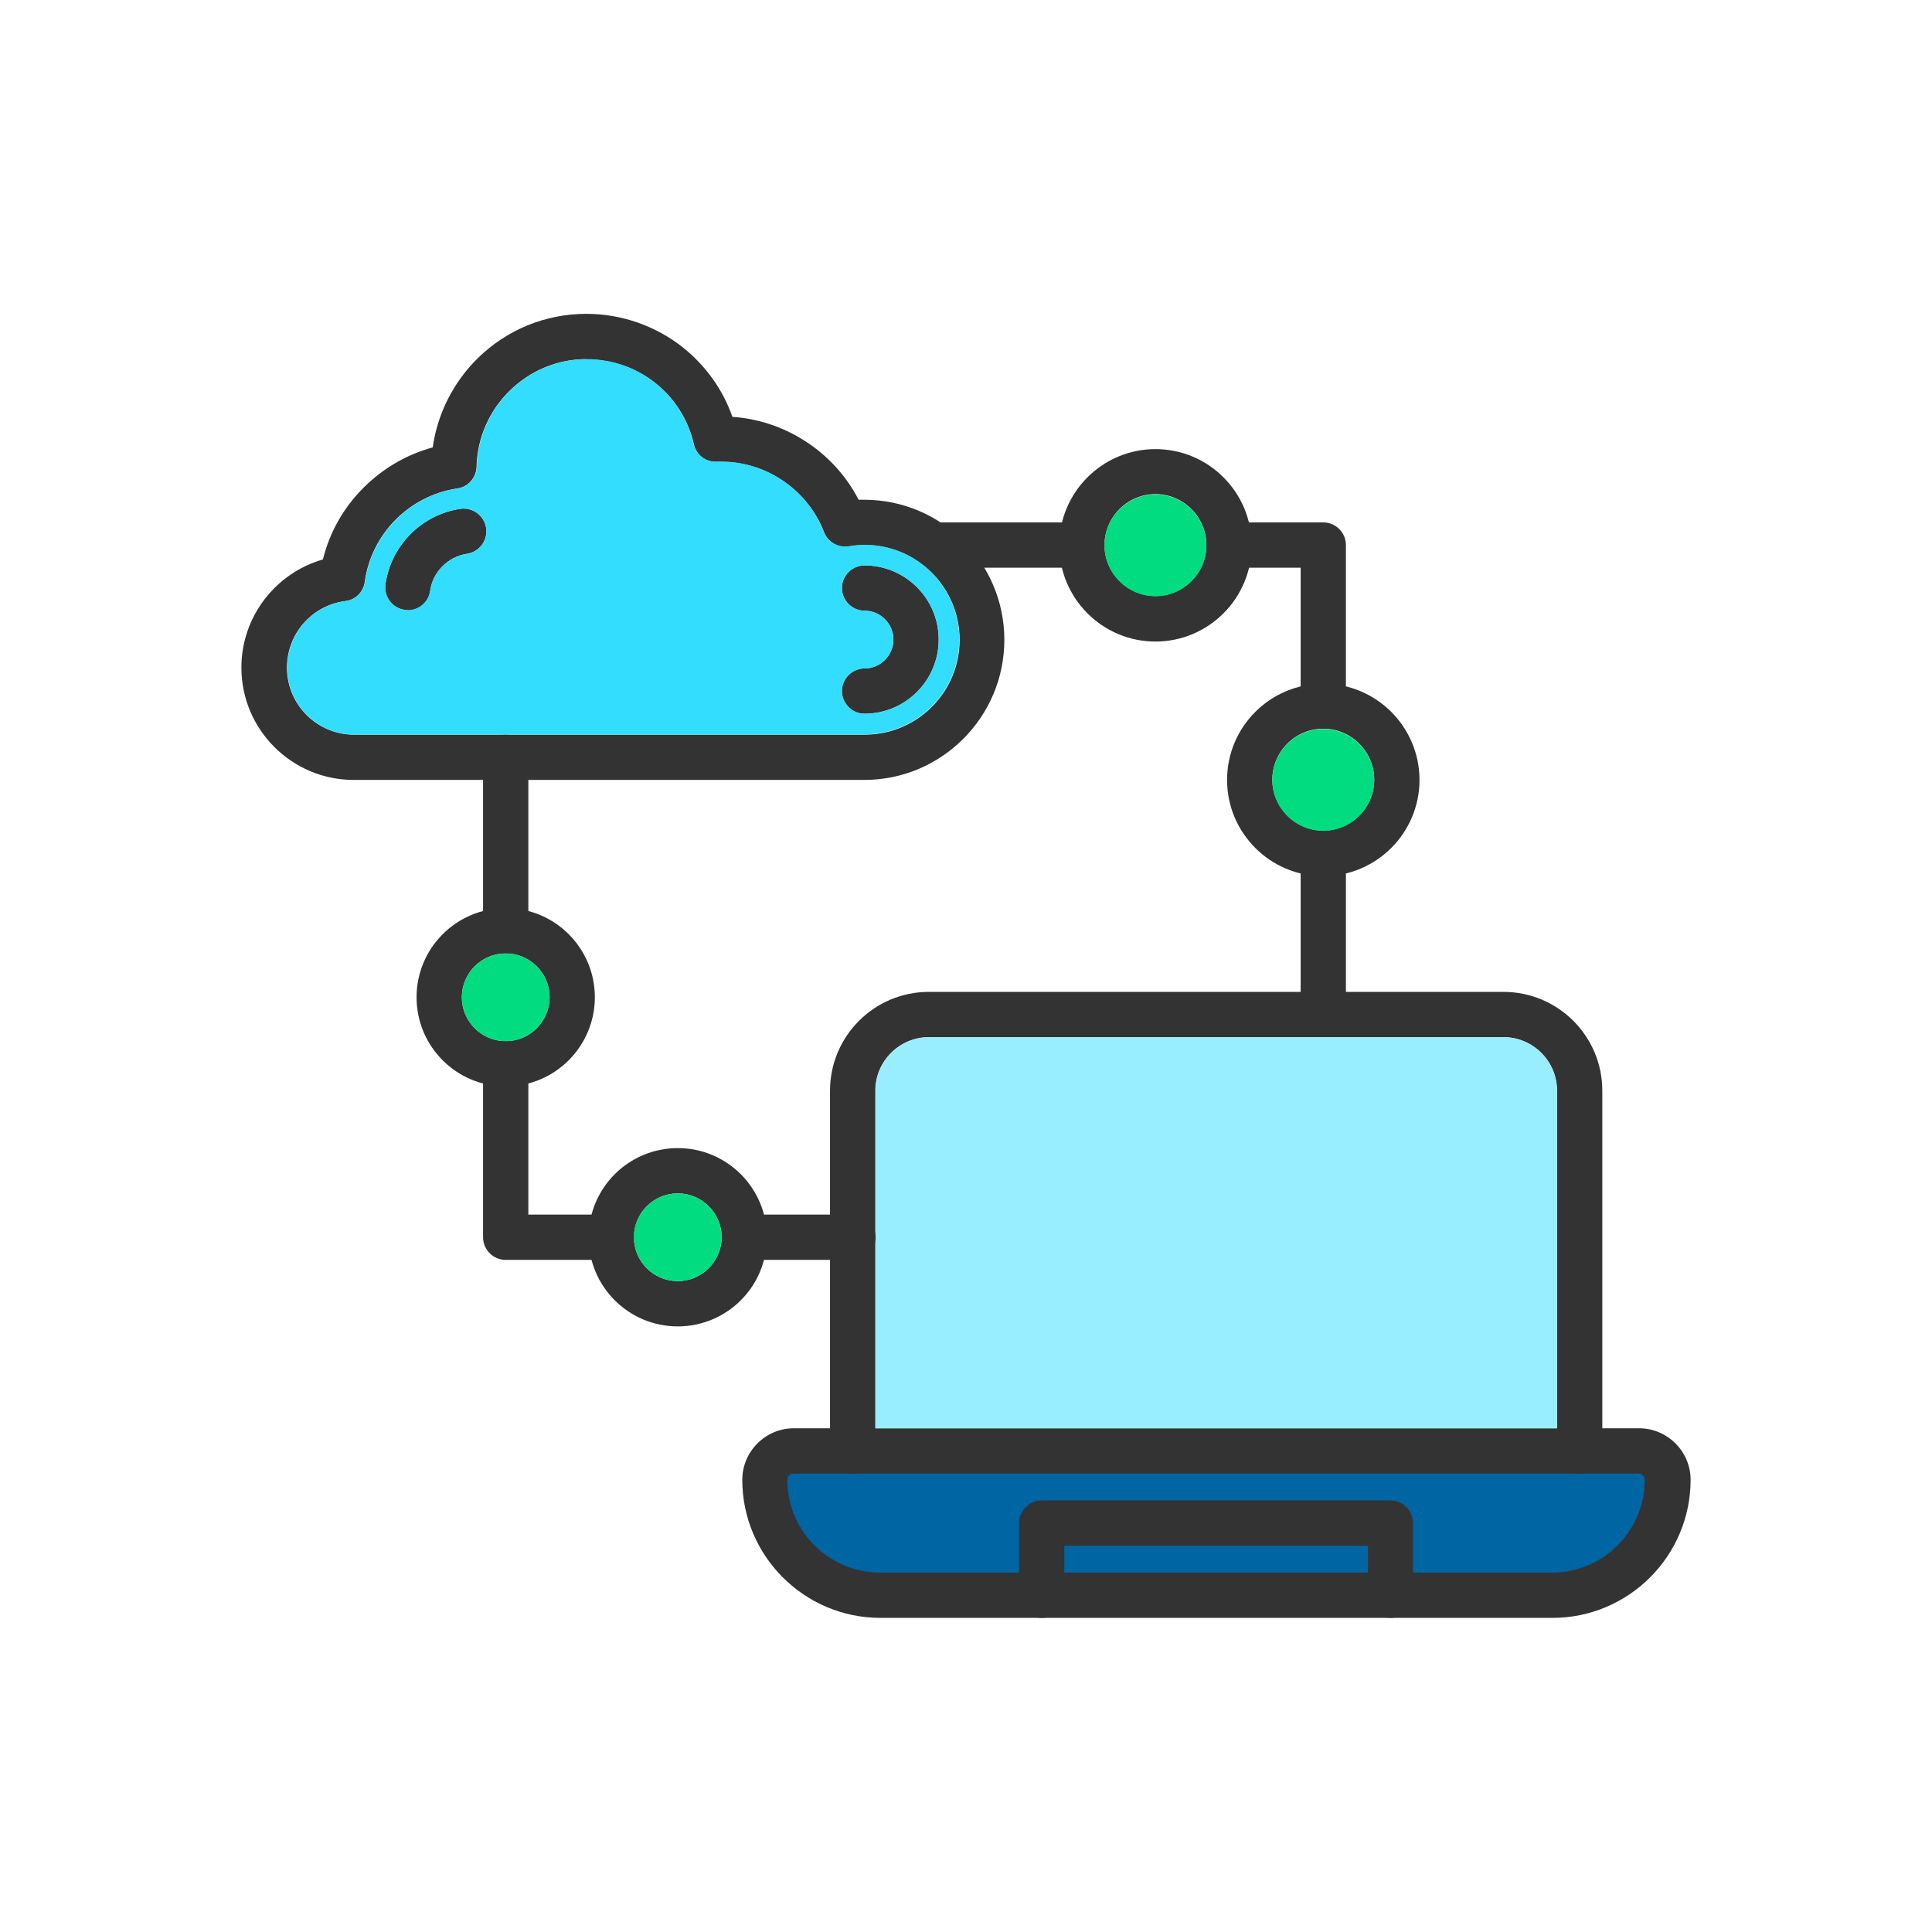 <?xml version="1.0" encoding="UTF-8"?>
<!DOCTYPE svg PUBLIC "-//W3C//DTD SVG 1.1//EN" "http://www.w3.org/Graphics/SVG/1.1/DTD/svg11.dtd">
<!-- Creator: CorelDRAW -->
<svg xmlns="http://www.w3.org/2000/svg" xml:space="preserve" width="6.827in" height="6.827in" style="shape-rendering:geometricPrecision; text-rendering:geometricPrecision; image-rendering:optimizeQuality; fill-rule:evenodd; clip-rule:evenodd"
viewBox="0 0 6.827 6.827"
 xmlns:xlink="http://www.w3.org/1999/xlink">
 <defs>
  <style type="text/css">
   <![CDATA[
    .fil0 {fill:none}
    .fil1 {fill:#0065A3}
    .fil4 {fill:#00DC7F}
    .fil2 {fill:#333333}
    .fil3 {fill:#33DDFE}
    .fil5 {fill:#98EDFE}
   ]]>
  </style>
 </defs>
 <rect class="fil0" width="6.827" height="6.827"/>
 <g id="Layer_x0020_1">
  <path class="fil1" d="M4.861 5.436l0 0.149 -1.126 0 0 -0.149 1.126 0zm-1.233 0.149l-0.518 0c-0.196,0 -0.355,-0.159 -0.355,-0.355 0,-0.027 0.022,-0.049 0.049,-0.049l0.21 -3.93701e-006 2.777 3.93701e-006c0.027,0 0.049,0.022 0.049,0.049 0,0.196 -0.159,0.355 -0.355,0.355l-0.518 0 0 -0.202c0,-0.03 -0.024,-0.053 -0.053,-0.053l-1.232 0c-0.03,0 -0.053,0.024 -0.053,0.053l0 0.202z"/>
  <g id="_444087392">
   <g id="_261965608">
    <path id="_444088880" class="fil2" d="M3.055 2.756l-1.805 0c-0.219,0 -0.397,-0.178 -0.397,-0.397 0,-0.179 0.12,-0.334 0.288,-0.382 0.024,-0.096 0.072,-0.182 0.143,-0.253 0.069,-0.069 0.153,-0.118 0.245,-0.143 0.017,-0.119 0.072,-0.229 0.159,-0.315 0.103,-0.101 0.239,-0.157 0.384,-0.157 0.125,0 0.247,0.043 0.344,0.121 0.079,0.064 0.139,0.148 0.172,0.243 0.099,0.007 0.192,0.04 0.274,0.097 0.073,0.051 0.132,0.118 0.172,0.196 0.007,-0 0.014,-0 0.02,-0 0.273,0 0.495,0.222 0.495,0.495 0,0.273 -0.222,0.495 -0.495,0.495zm-0.983 -1.487c-0.209,0 -0.383,0.17 -0.388,0.38 -0.001,0.039 -0.03,0.072 -0.068,0.077 -0.169,0.025 -0.304,0.16 -0.327,0.33 -0.005,0.036 -0.033,0.064 -0.069,0.068 -0.118,0.015 -0.206,0.116 -0.206,0.235 0,0.131 0.106,0.237 0.237,0.237l1.805 0c0.185,0 0.335,-0.15 0.335,-0.335 0,-0.185 -0.15,-0.335 -0.335,-0.335 -0.019,0 -0.038,0.002 -0.056,0.005 -0.038,0.006 -0.074,-0.015 -0.088,-0.05 -0.057,-0.149 -0.203,-0.249 -0.362,-0.249 -0.005,0 -0.011,0 -0.017,0 -0.038,0.002 -0.073,-0.024 -0.081,-0.062 -0.041,-0.177 -0.196,-0.3 -0.378,-0.3zm-0.468 0.378l0 0 0 0z"/>
   </g>
   <g id="_261965728">
    <path id="_444088808" class="fil2" d="M3.055 2.522c-0.044,0 -0.08,-0.036 -0.08,-0.08 0,-0.044 0.036,-0.08 0.08,-0.08 0.056,0 0.102,-0.046 0.102,-0.102 0,-0.056 -0.046,-0.102 -0.102,-0.102 -0.044,0 -0.08,-0.036 -0.08,-0.08 0,-0.044 0.036,-0.08 0.08,-0.08 0.144,0 0.262,0.117 0.262,0.262 -3.93701e-006,0.144 -0.117,0.262 -0.262,0.262zm-1.614 -0.366c-0.004,0 -0.007,-0 -0.011,-0.001 -0.044,-0.006 -0.074,-0.047 -0.068,-0.09 0.019,-0.137 0.128,-0.247 0.265,-0.267 0.044,-0.006 0.084,0.024 0.091,0.068 0.006,0.044 -0.024,0.084 -0.068,0.091 -0.067,0.01 -0.121,0.064 -0.13,0.131 -0.005,0.04 -0.04,0.069 -0.079,0.069z"/>
   </g>
   <g>
    <g id="_261966736">
     <path id="_444087536" class="fil2" d="M5.582 5.207c-0.044,0 -0.08,-0.036 -0.08,-0.08l0 -1.273c0,-0.104 -0.085,-0.189 -0.189,-0.189l-2.031 0c-0.104,0 -0.189,0.085 -0.189,0.189l0 1.273c0,0.044 -0.036,0.08 -0.08,0.08 -0.044,0 -0.08,-0.036 -0.08,-0.08l0 -1.273c0,-0.192 0.156,-0.349 0.349,-0.349l2.031 0c0.192,0 0.349,0.156 0.349,0.349l0 1.273c-0,0.044 -0.036,0.08 -0.08,0.08z"/>
    </g>
    <g id="_261965704">
     <path id="_444088040" class="fil2" d="M5.485 5.717l-2.374 0c-0.269,0 -0.488,-0.219 -0.488,-0.488 0,-0.1 0.082,-0.182 0.182,-0.182l2.987 0c0.1,0 0.182,0.082 0.182,0.182 0,0.269 -0.219,0.488 -0.488,0.488zm-2.681 -0.51c-0.012,0 -0.022,0.01 -0.022,0.022 0,0.181 0.147,0.328 0.328,0.328l2.374 0c0.181,0 0.328,-0.147 0.328,-0.328 0,-0.012 -0.01,-0.022 -0.022,-0.022l-2.987 0z"/>
    </g>
    <g id="_261968272">
     <path id="_444087920" class="fil2" d="M4.914 5.717c-0.044,0 -0.08,-0.036 -0.08,-0.08l0 -0.175 -1.073 0 0 0.175c0,0.044 -0.036,0.08 -0.08,0.08 -0.044,0 -0.08,-0.036 -0.08,-0.08l0 -0.255c0,-0.044 0.036,-0.08 0.08,-0.08l1.232 0c0.044,0 0.08,0.036 0.08,0.08l0 0.255c0,0.044 -0.036,0.08 -0.08,0.08z"/>
    </g>
   </g>
   <g id="_261967816">
    <path id="_444088208" class="fil2" d="M3.014 4.452l-0.383 0c-0.044,0 -0.08,-0.036 -0.08,-0.08 0,-0.044 0.036,-0.08 0.08,-0.08l0.383 0c0.044,0 0.08,0.036 0.08,0.08 0,0.044 -0.036,0.08 -0.08,0.08zm-0.853 0l-0.374 0c-0.044,0 -0.08,-0.036 -0.08,-0.08l0 -0.613c0,-0.044 0.036,-0.08 0.08,-0.08 0.044,0 0.08,0.036 0.08,0.08l0 0.533 0.294 0c0.044,0 0.08,0.036 0.08,0.08 0,0.044 -0.036,0.08 -0.08,0.08zm-0.374 -1.083c-0.044,0 -0.08,-0.036 -0.08,-0.08l0 -0.613c0,-0.044 0.036,-0.08 0.08,-0.08 0.044,0 0.08,0.036 0.08,0.08l0 0.613c3.93701e-006,0.044 -0.036,0.08 -0.08,0.08z"/>
   </g>
   <g id="_261970288">
    <path id="_444087848" class="fil2" d="M4.676 3.665c-0.044,0 -0.08,-0.036 -0.08,-0.08l0 -0.569c0,-0.044 0.036,-0.08 0.08,-0.08 0.044,0 0.08,0.036 0.08,0.08l0 0.569c0,0.044 -0.036,0.08 -0.08,0.08zm0 -1.09c-0.044,0 -0.08,-0.036 -0.08,-0.08l0 -0.489 -0.252 0c-0.044,0 -0.08,-0.036 -0.08,-0.08 0,-0.044 0.036,-0.08 0.08,-0.08l0.332 0c0.044,0 0.08,0.036 0.08,0.08l0 0.569c0,0.044 -0.036,0.08 -0.08,0.08zm-0.853 -0.569l-0.521 0c-0.044,0 -0.08,-0.036 -0.08,-0.08 0,-0.044 0.036,-0.08 0.08,-0.08l0.522 0c0.044,0 0.08,0.036 0.08,0.08 0,0.044 -0.036,0.08 -0.08,0.08z"/>
   </g>
   <g id="_261964192">
    <path id="_444086792" class="fil2" d="M2.395 4.687c-0.174,0 -0.315,-0.141 -0.315,-0.315 0,-0.174 0.141,-0.315 0.315,-0.315 0.174,0 0.315,0.141 0.315,0.315 0,0.174 -0.141,0.315 -0.315,0.315zm0 -0.47c-0.086,0 -0.155,0.07 -0.155,0.155 0,0.086 0.07,0.155 0.155,0.155 0.085,0 0.155,-0.07 0.155,-0.155 0,-0.085 -0.069,-0.155 -0.155,-0.155z"/>
   </g>
   <g id="_261964744">
    <path id="_444087248" class="fil2" d="M1.787 3.839c-0.174,0 -0.315,-0.141 -0.315,-0.315 0,-0.174 0.141,-0.315 0.315,-0.315 0.174,0 0.315,0.141 0.315,0.315 0,0.173 -0.141,0.315 -0.315,0.315zm0 -0.47c-0.086,0 -0.155,0.07 -0.155,0.155 0,0.086 0.07,0.155 0.155,0.155 0.086,0 0.155,-0.07 0.155,-0.155 0,-0.086 -0.07,-0.155 -0.155,-0.155z"/>
   </g>
   <g id="_261964936">
    <path id="_444086888" class="fil2" d="M4.083 2.267c-0.188,0 -0.34,-0.153 -0.34,-0.34 0,-0.188 0.153,-0.34 0.34,-0.34 0.188,0 0.34,0.153 0.34,0.34 0,0.188 -0.153,0.34 -0.34,0.34zm0 -0.521c-0.099,0 -0.18,0.081 -0.18,0.18 0,0.099 0.081,0.18 0.18,0.18 0.099,0 0.18,-0.081 0.18,-0.18 0,-0.099 -0.081,-0.18 -0.18,-0.18z"/>
   </g>
   <g id="_261965152">
    <path id="_444087296" class="fil2" d="M4.676 3.096c-0.188,0 -0.34,-0.153 -0.34,-0.34 0,-0.188 0.153,-0.34 0.34,-0.34 0.188,0 0.34,0.153 0.34,0.34 0,0.188 -0.153,0.34 -0.34,0.34zm0 -0.521c-0.099,0 -0.18,0.081 -0.18,0.18 0,0.099 0.081,0.18 0.18,0.18 0.099,0 0.18,-0.081 0.18,-0.18 0,-0.099 -0.081,-0.18 -0.18,-0.18z"/>
   </g>
  </g>
  <path class="fil3" d="M2.975 2.442c0,-0.044 0.036,-0.08 0.08,-0.08 0.056,0 0.102,-0.046 0.102,-0.102 0,-0.056 -0.046,-0.102 -0.102,-0.102 -0.044,0 -0.08,-0.036 -0.08,-0.08 0,-0.044 0.036,-0.08 0.08,-0.08 0.144,0 0.262,0.117 0.262,0.262 -3.93701e-006,0.144 -0.117,0.262 -0.262,0.262 -0.044,0 -0.08,-0.036 -0.08,-0.08zm0.08 0.153c0.185,0 0.335,-0.15 0.335,-0.335 0,-0.185 -0.15,-0.335 -0.335,-0.335 -0.019,0 -0.038,0.002 -0.056,0.005 -0.038,0.006 -0.074,-0.015 -0.088,-0.05 -0.057,-0.149 -0.203,-0.249 -0.362,-0.249 -0.005,0 -0.011,0 -0.017,0 -0.038,0.002 -0.073,-0.024 -0.081,-0.062 -0.041,-0.177 -0.196,-0.3 -0.378,-0.3 -0.209,0 -0.383,0.17 -0.388,0.38 -0.001,0.039 -0.03,0.072 -0.068,0.077 -0.169,0.025 -0.304,0.16 -0.327,0.33 -0.005,0.036 -0.033,0.064 -0.069,0.068 -0.118,0.015 -0.206,0.116 -0.206,0.235 0,0.131 0.106,0.237 0.237,0.237l0.536 0 1.268 0zm-1.535 -0.508c-0.005,0.04 -0.04,0.069 -0.079,0.069 -0.004,0 -0.007,-0 -0.011,-0.001 -0.044,-0.006 -0.074,-0.047 -0.068,-0.09 0.019,-0.137 0.128,-0.247 0.265,-0.267 0.044,-0.006 0.084,0.024 0.091,0.068 0.006,0.044 -0.024,0.084 -0.068,0.091 -0.067,0.01 -0.121,0.064 -0.13,0.131z"/>
  <path class="fil4" d="M3.903 1.933c0.003,0.097 0.083,0.174 0.18,0.174 0.099,0 0.18,-0.081 0.18,-0.18 0,-0.099 -0.081,-0.18 -0.18,-0.18 -0.097,0 -0.177,0.078 -0.18,0.174 0,0.002 0,0.004 0,0.006 0,0.002 -7.87402e-005,0.004 -0,0.006z"/>
  <path class="fil4" d="M4.676 2.576c-0.099,0 -0.18,0.081 -0.18,0.18 0,0.099 0.081,0.18 0.18,0.18 0.099,0 0.18,-0.081 0.18,-0.18 0,-0.099 -0.081,-0.18 -0.18,-0.18z"/>
  <path class="fil4" d="M2.55 4.372c0,-0.085 -0.069,-0.155 -0.155,-0.155 -0.086,0 -0.155,0.07 -0.155,0.155 0,0 0,0 0,0 0,0.086 0.07,0.155 0.155,0.155 0.085,0 0.155,-0.07 0.155,-0.155z"/>
  <path class="fil4" d="M1.787 3.679c0.086,0 0.155,-0.07 0.155,-0.155 0,-0.086 -0.07,-0.155 -0.155,-0.155 -0.086,0 -0.155,0.07 -0.155,0.155 0,0.086 0.07,0.155 0.155,0.155z"/>
  <path class="fil5" d="M3.094 3.854l-3.93701e-006 0.518 3.93701e-006 0.675 2.408 0 0 -1.193c0,-0.104 -0.085,-0.189 -0.189,-0.189l-0.637 0 -1.393 0c-0.104,0 -0.189,0.085 -0.189,0.189z"/>
 </g>
</svg>
